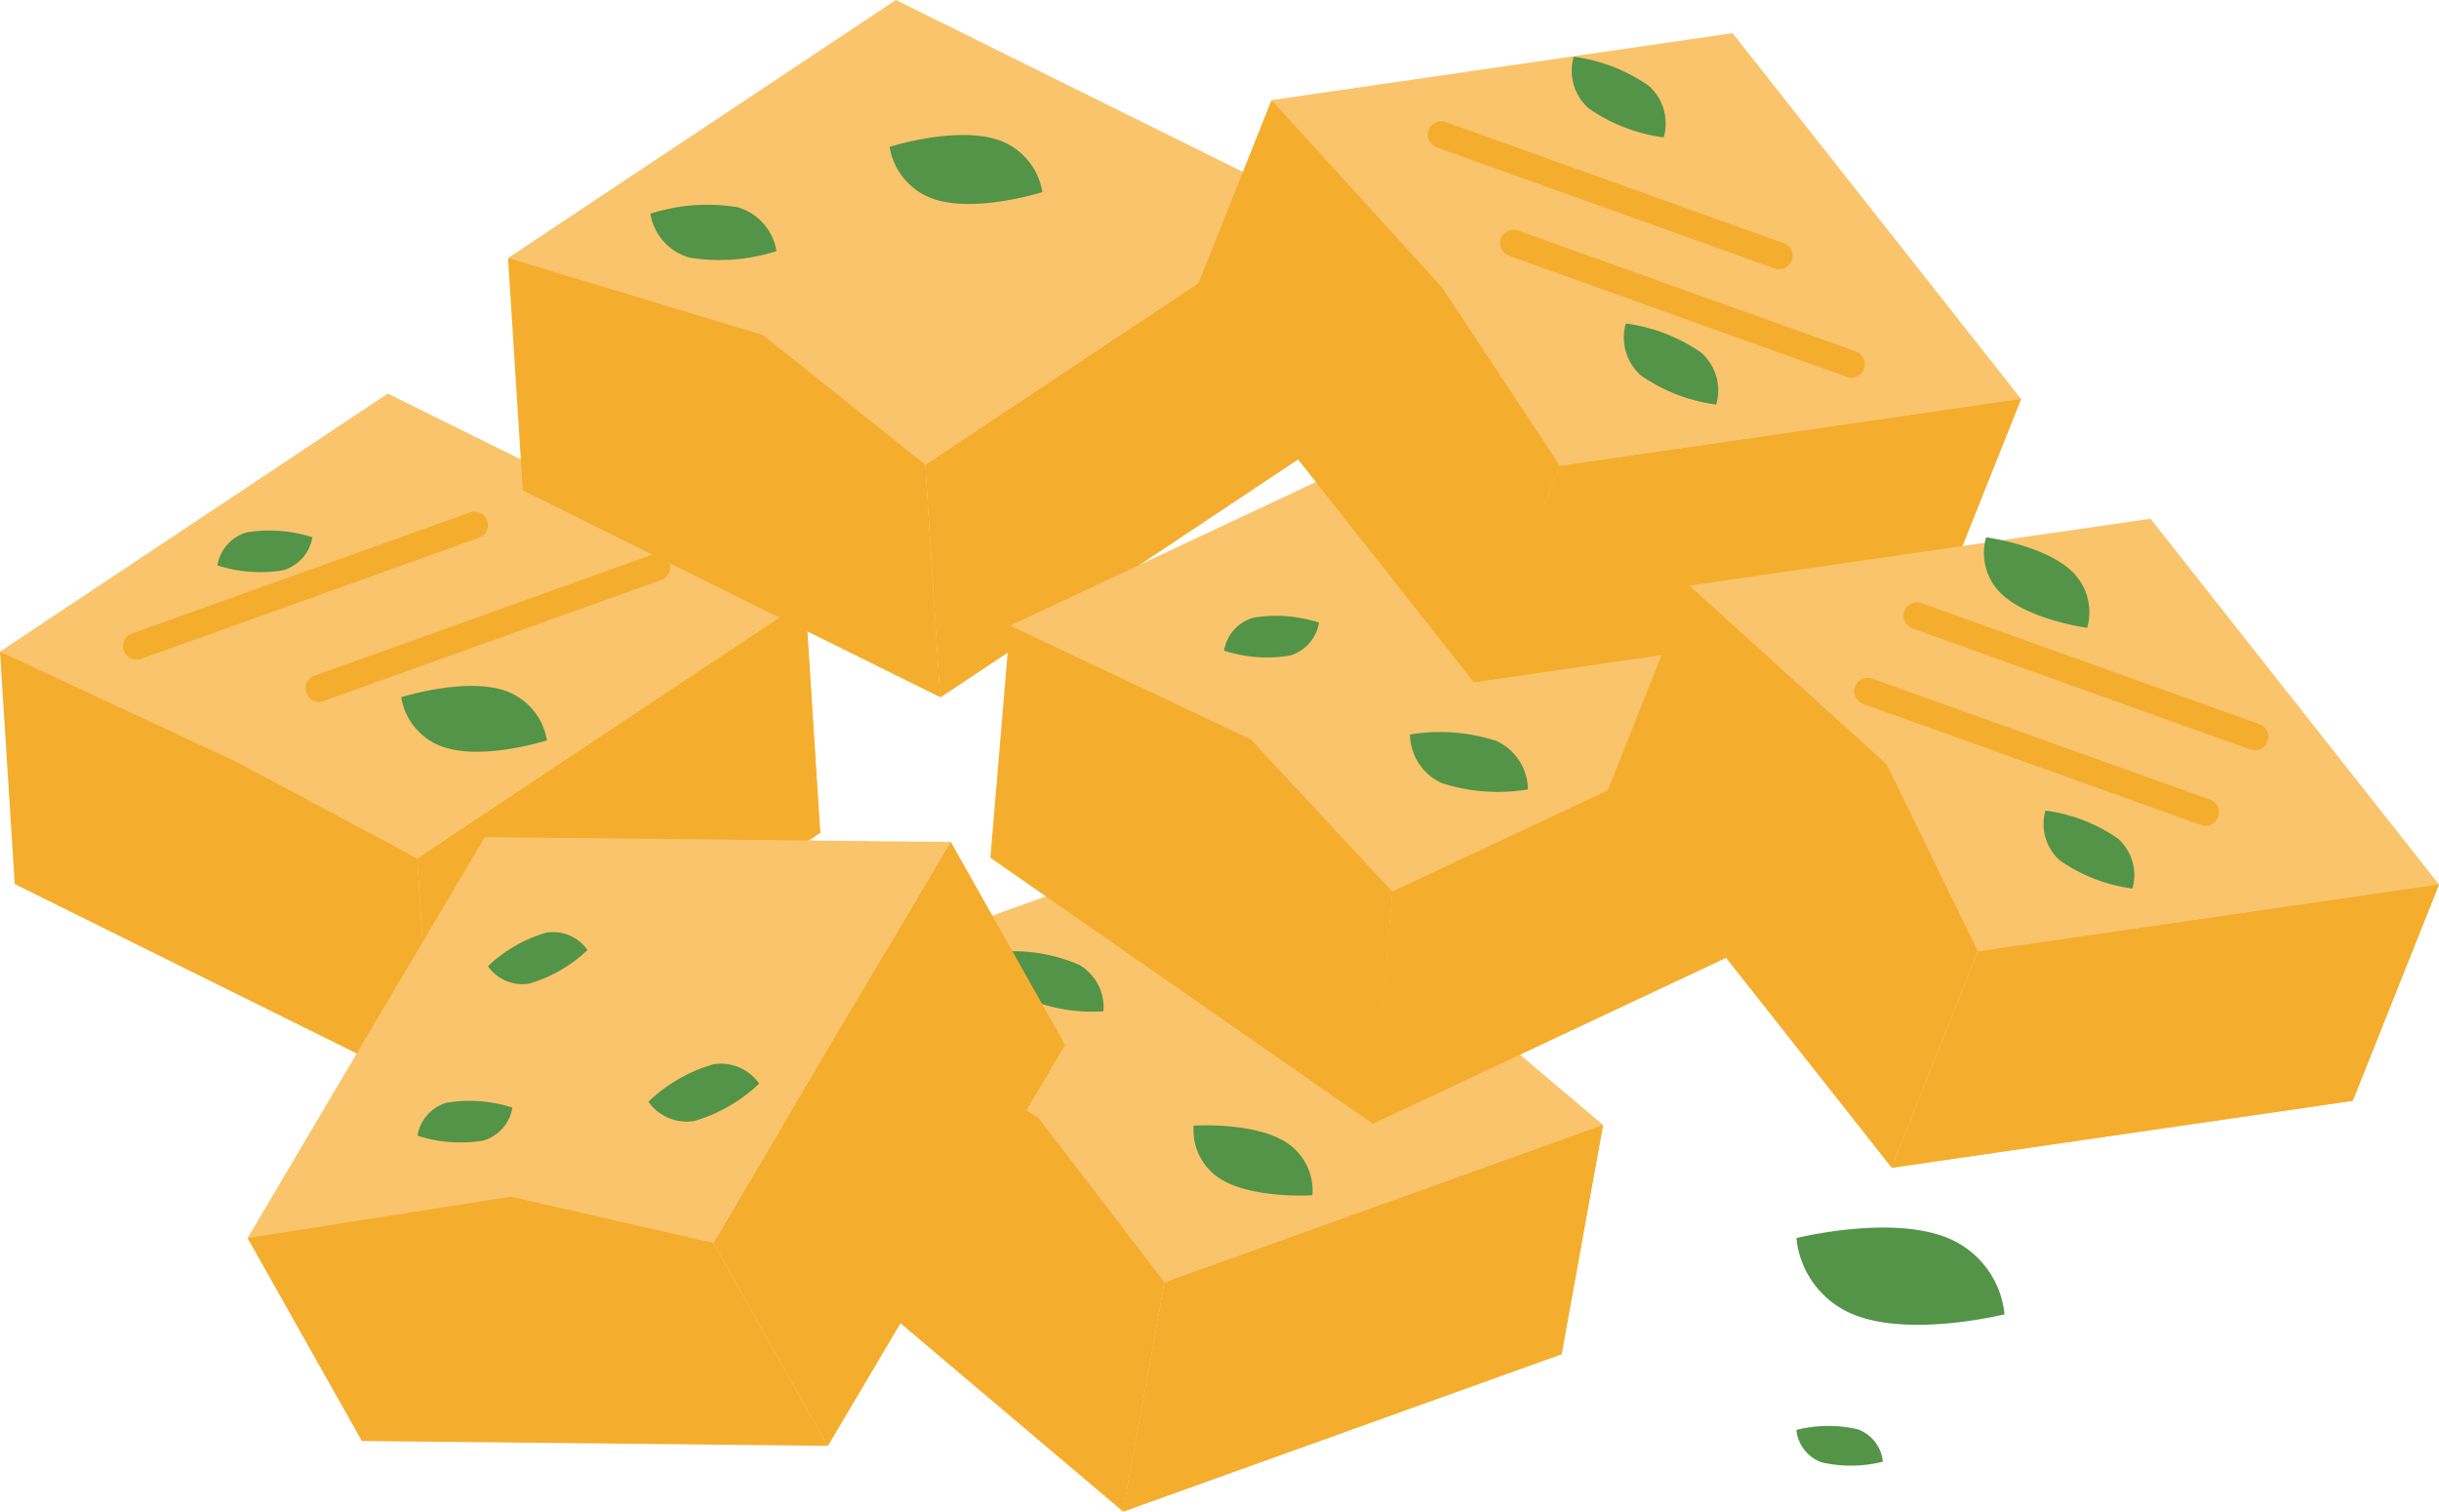 <svg xmlns="http://www.w3.org/2000/svg" width="128.062" height="79.373" viewBox="0 0 128.062 79.373"><defs><style>.a{fill:#fac46c;}.b{fill:#f5ad2d;}.c{fill:#539448;}</style></defs><g transform="translate(0 -0.001)"><g transform="translate(40.299 43.267)"><path class="a" d="M203.909,399.895l-18.671-15.8,23.022-8.267,18.671,15.8Z" transform="translate(-183.062 -375.823)"/><path class="b" d="M215.71,395l-23.022,8.267,2.176-12.036,23.022-8.267Z" transform="translate(-174.017 -367.157)"/><path class="b" d="M215.71,395l-23.022,8.267,2.176-12.036,23.022-8.267Z" transform="translate(-174.017 -367.157)"/><path class="b" d="M186.431,379.557l12.023,7.14,6.648,8.664L202.926,407.4l-18.671-15.8Z" transform="translate(-184.256 -371.29)"/><path class="c" d="M191.092,381.3a2.576,2.576,0,0,1-1.278-2.438,8.713,8.713,0,0,1,4.067.693,2.578,2.578,0,0,1,1.275,2.438A8.7,8.7,0,0,1,191.092,381.3Z" transform="translate(-177.517 -372.156)"/><path class="c" d="M195.856,385.835a3.013,3.013,0,0,1-1.488-2.847s3.022-.2,4.743.808a3.012,3.012,0,0,1,1.49,2.847S197.576,386.843,195.856,385.835Z" transform="translate(-171.991 -367.144)"/></g><g transform="translate(0 20.668)"><path class="a" d="M187.973,390.029l-21.919-10.86,20.364-13.552,21.919,10.86Z" transform="translate(-166.055 -365.617)"/><path class="b" d="M197.1,382.728,176.731,396.28l-.777-12.206,20.364-13.552Z" transform="translate(-154.036 -359.662)"/><path class="b" d="M197.1,382.728,176.731,396.28l-.777-12.206,20.364-13.552Z" transform="translate(-154.036 -359.662)"/><path class="b" d="M166.055,371.737l12.415,5.793,9.5,5.067.777,12.206-21.919-10.86Z" transform="translate(-166.055 -358.186)"/><path class="c" d="M174.664,370.969a2.167,2.167,0,0,0,1.532-1.731,7.325,7.325,0,0,0-3.454-.255,2.167,2.167,0,0,0-1.532,1.731A7.328,7.328,0,0,0,174.664,370.969Z" transform="translate(-159.795 -361.691)"/><path class="c" d="M177.92,375.8a3.322,3.322,0,0,1-2.351-2.657s3.188-1.016,5.3-.392a3.324,3.324,0,0,1,2.351,2.657S180.035,376.431,177.92,375.8Z" transform="translate(-154.503 -357.196)"/><path class="b" d="M174.246,377.145l17.735-6.355a.707.707,0,0,0,.244-1.182h0a.709.709,0,0,0-.72-.148l-17.735,6.355a.706.706,0,0,0-.244,1.182h0A.7.7,0,0,0,174.246,377.145Z" transform="translate(-157.257 -361.001)"/><path class="b" d="M169.923,376.145l17.735-6.355a.706.706,0,0,0,.241-1.182h0a.7.7,0,0,0-.72-.148l-17.735,6.355A.707.707,0,0,0,169.2,376h0A.713.713,0,0,0,169.923,376.145Z" transform="translate(-162.508 -362.217)"/></g><g transform="translate(26.677)"><path class="a" d="M200.022,380.694,178.1,369.834l20.364-13.552,21.919,10.86Z" transform="translate(-178.103 -356.282)"/><path class="b" d="M209.144,373.393,188.78,386.945,188,374.739l20.365-13.552Z" transform="translate(-166.084 -350.327)"/><path class="b" d="M209.144,373.393,188.78,386.945,188,374.739l20.365-13.552Z" transform="translate(-166.084 -350.327)"/><path class="b" d="M178.1,362.4l13.385,4.045,8.533,6.815.777,12.206-21.919-10.86Z" transform="translate(-178.103 -348.851)"/><path class="c" d="M183.513,363.932a2.874,2.874,0,0,1-2.035-2.3,9.7,9.7,0,0,1,4.585-.339,2.874,2.874,0,0,1,2.035,2.3A9.7,9.7,0,0,1,183.513,363.932Z" transform="translate(-174.006 -350.408)"/><path class="c" d="M189.617,362.893a3.487,3.487,0,0,1-2.467-2.785s3.343-1.065,5.56-.41a3.485,3.485,0,0,1,2.464,2.783S191.832,363.548,189.617,362.893Z" transform="translate(-167.119 -352.394)"/></g><g transform="translate(52 22.449)"><path class="a" d="M210.085,390.8l-20.08-13.97,22.138-10.4,20.08,13.97Z" transform="translate(-188.976 -366.421)"/><path class="b" d="M220.748,384.918l-22.139,10.4,1.029-12.187,22.139-10.4Z" transform="translate(-178.53 -358.76)"/><path class="b" d="M220.748,384.918l-22.139,10.4,1.029-12.187,22.139-10.4Z" transform="translate(-178.53 -358.76)"/><path class="b" d="M190.57,371.12l12.643,5.973,7.436,8-1.029,12.187-20.08-13.97Z" transform="translate(-189.54 -360.716)"/><path class="c" d="M201.146,376.321a2.846,2.846,0,0,1-1.654-2.546,9.625,9.625,0,0,1,4.537.337,2.846,2.846,0,0,1,1.656,2.546A9.637,9.637,0,0,1,201.146,376.321Z" transform="translate(-177.458 -357.652)"/><path class="c" d="M198.536,372.992a2.166,2.166,0,0,0,1.532-1.731,7.323,7.323,0,0,0-3.454-.255,2.165,2.165,0,0,0-1.532,1.729A7.312,7.312,0,0,0,198.536,372.992Z" transform="translate(-182.812 -361.015)"/></g><g transform="translate(62.233 1.742)"><path class="a" d="M211.356,379.791l-15.147-19.207,24.208-3.514,15.147,19.207Z" transform="translate(-191.678 -357.069)"/><path class="b" d="M225.211,377.1,201,380.619l4.53-11.361,24.208-3.514Z" transform="translate(-185.856 -346.536)"/><path class="b" d="M225.211,377.1,201,380.619l4.53-11.361,24.208-3.514Z" transform="translate(-185.856 -346.536)"/><path class="b" d="M198.692,358.656l8.936,9.822,6.211,9.385-4.53,11.361-15.147-19.207Z" transform="translate(-194.162 -355.142)"/><path class="c" d="M204.214,360.338a2.641,2.641,0,0,1-.784-2.71,8.935,8.935,0,0,1,3.941,1.526,2.641,2.641,0,0,1,.784,2.71A8.935,8.935,0,0,1,204.214,360.338Z" transform="translate(-183.034 -356.39)"/><path class="c" d="M205.454,366.678a2.66,2.66,0,0,1-.788-2.723,8.993,8.993,0,0,1,3.963,1.534,2.656,2.656,0,0,1,.786,2.723A8.979,8.979,0,0,1,205.454,366.678Z" transform="translate(-181.535 -348.708)"/><path class="b" d="M219.833,369.457,202.1,363.1a.705.705,0,0,1-.241-1.182h0a.7.7,0,0,1,.72-.146l17.735,6.352a.709.709,0,0,1,.244,1.184h0A.7.7,0,0,1,219.833,369.457Z" transform="translate(-185.098 -351.407)"/><path class="b" d="M218.118,366.886l-17.735-6.355a.707.707,0,0,1-.244-1.182h0a.709.709,0,0,1,.72-.148l17.735,6.354a.706.706,0,0,1,.244,1.182h0A.7.7,0,0,1,218.118,366.886Z" transform="translate(-187.178 -354.53)"/></g><g transform="translate(84.176 27.237)"><path class="a" d="M221.266,391.306,206.118,372.1l24.208-3.514,15.147,19.207Z" transform="translate(-201.588 -368.584)"/><path class="b" d="M235.121,388.62l-24.208,3.514,4.53-11.361,24.208-3.514Z" transform="translate(-195.766 -358.051)"/><path class="b" d="M235.121,388.62l-24.208,3.514,4.53-11.361,24.208-3.514Z" transform="translate(-195.766 -358.051)"/><path class="b" d="M208.6,370.171l10.359,9.393,4.788,9.815-4.53,11.361-15.147-19.207Z" transform="translate(-204.072 -366.657)"/><path class="c" d="M214.1,372.066a2.965,2.965,0,0,1-.881-3.04s2.96.4,4.426,1.712a2.971,2.971,0,0,1,.879,3.042S215.561,373.379,214.1,372.066Z" transform="translate(-193.111 -368.047)"/><path class="c" d="M215.373,378.126a2.554,2.554,0,0,1-.757-2.619,8.641,8.641,0,0,1,3.808,1.475,2.554,2.554,0,0,1,.757,2.619A8.641,8.641,0,0,1,215.373,378.126Z" transform="translate(-191.393 -360.178)"/></g><g transform="translate(12.999 43.96)"><path class="a" d="M196.386,397.447l-24.46-.255,12.451-21.056,24.46.255Z" transform="translate(-171.926 -376.136)"/><path class="b" d="M201.429,386.907l-12.451,21.056-6-10.655,12.451-21.056Z" transform="translate(-158.513 -375.997)"/><path class="b" d="M201.429,386.907l-12.451,21.056-6-10.655,12.451-21.056Z" transform="translate(-158.513 -375.997)"/><path class="b" d="M171.926,386.838l13.813-2.174,10.647,2.429,6,10.655-24.46-.255Z" transform="translate(-171.926 -365.783)"/><path class="c" d="M179.8,381.093a2.209,2.209,0,0,1-2.172-.91,7.444,7.444,0,0,1,3.055-1.762,2.2,2.2,0,0,1,2.17.91A7.472,7.472,0,0,1,179.8,381.093Z" transform="translate(-165.006 -373.402)"/><path class="c" d="M183.847,384.518a2.453,2.453,0,0,1-2.416-1.012,8.282,8.282,0,0,1,3.4-1.962,2.453,2.453,0,0,1,2.416,1.012A8.3,8.3,0,0,1,183.847,384.518Z" transform="translate(-160.385 -369.613)"/><path class="c" d="M179.408,384.495a2.167,2.167,0,0,0,1.532-1.731,7.325,7.325,0,0,0-3.454-.255,2.165,2.165,0,0,0-1.532,1.729A7.313,7.313,0,0,0,179.408,384.495Z" transform="translate(-167.035 -368.56)"/></g><path class="c" d="M211.83,390.031a4.846,4.846,0,0,1-3.175-4.083s4.734-1.185,7.752-.08a4.845,4.845,0,0,1,3.175,4.083S214.848,391.136,211.83,390.031Z" transform="translate(-114.333 -320.933)"/><path class="c" d="M209.975,392.019a2.014,2.014,0,0,1-1.32-1.7,6.816,6.816,0,0,1,3.219-.033,2.016,2.016,0,0,1,1.32,1.7A6.817,6.817,0,0,1,209.975,392.019Z" transform="translate(-114.333 -315.229)"/><path class="b" d="M229.4,378.295l-17.737-6.355a.706.706,0,0,1-.241-1.182h0a.708.708,0,0,1,.72-.148l17.735,6.355a.707.707,0,0,1,.244,1.182h0A.705.705,0,0,1,229.4,378.295Z" transform="translate(-111.248 -338.937)"/><path class="b" d="M228.232,380.085l-17.737-6.355a.706.706,0,0,1-.241-1.182h0a.708.708,0,0,1,.72-.148l17.735,6.354a.707.707,0,0,1,.244,1.182h0A.7.7,0,0,1,228.232,380.085Z" transform="translate(-112.667 -336.763)"/></g></svg>